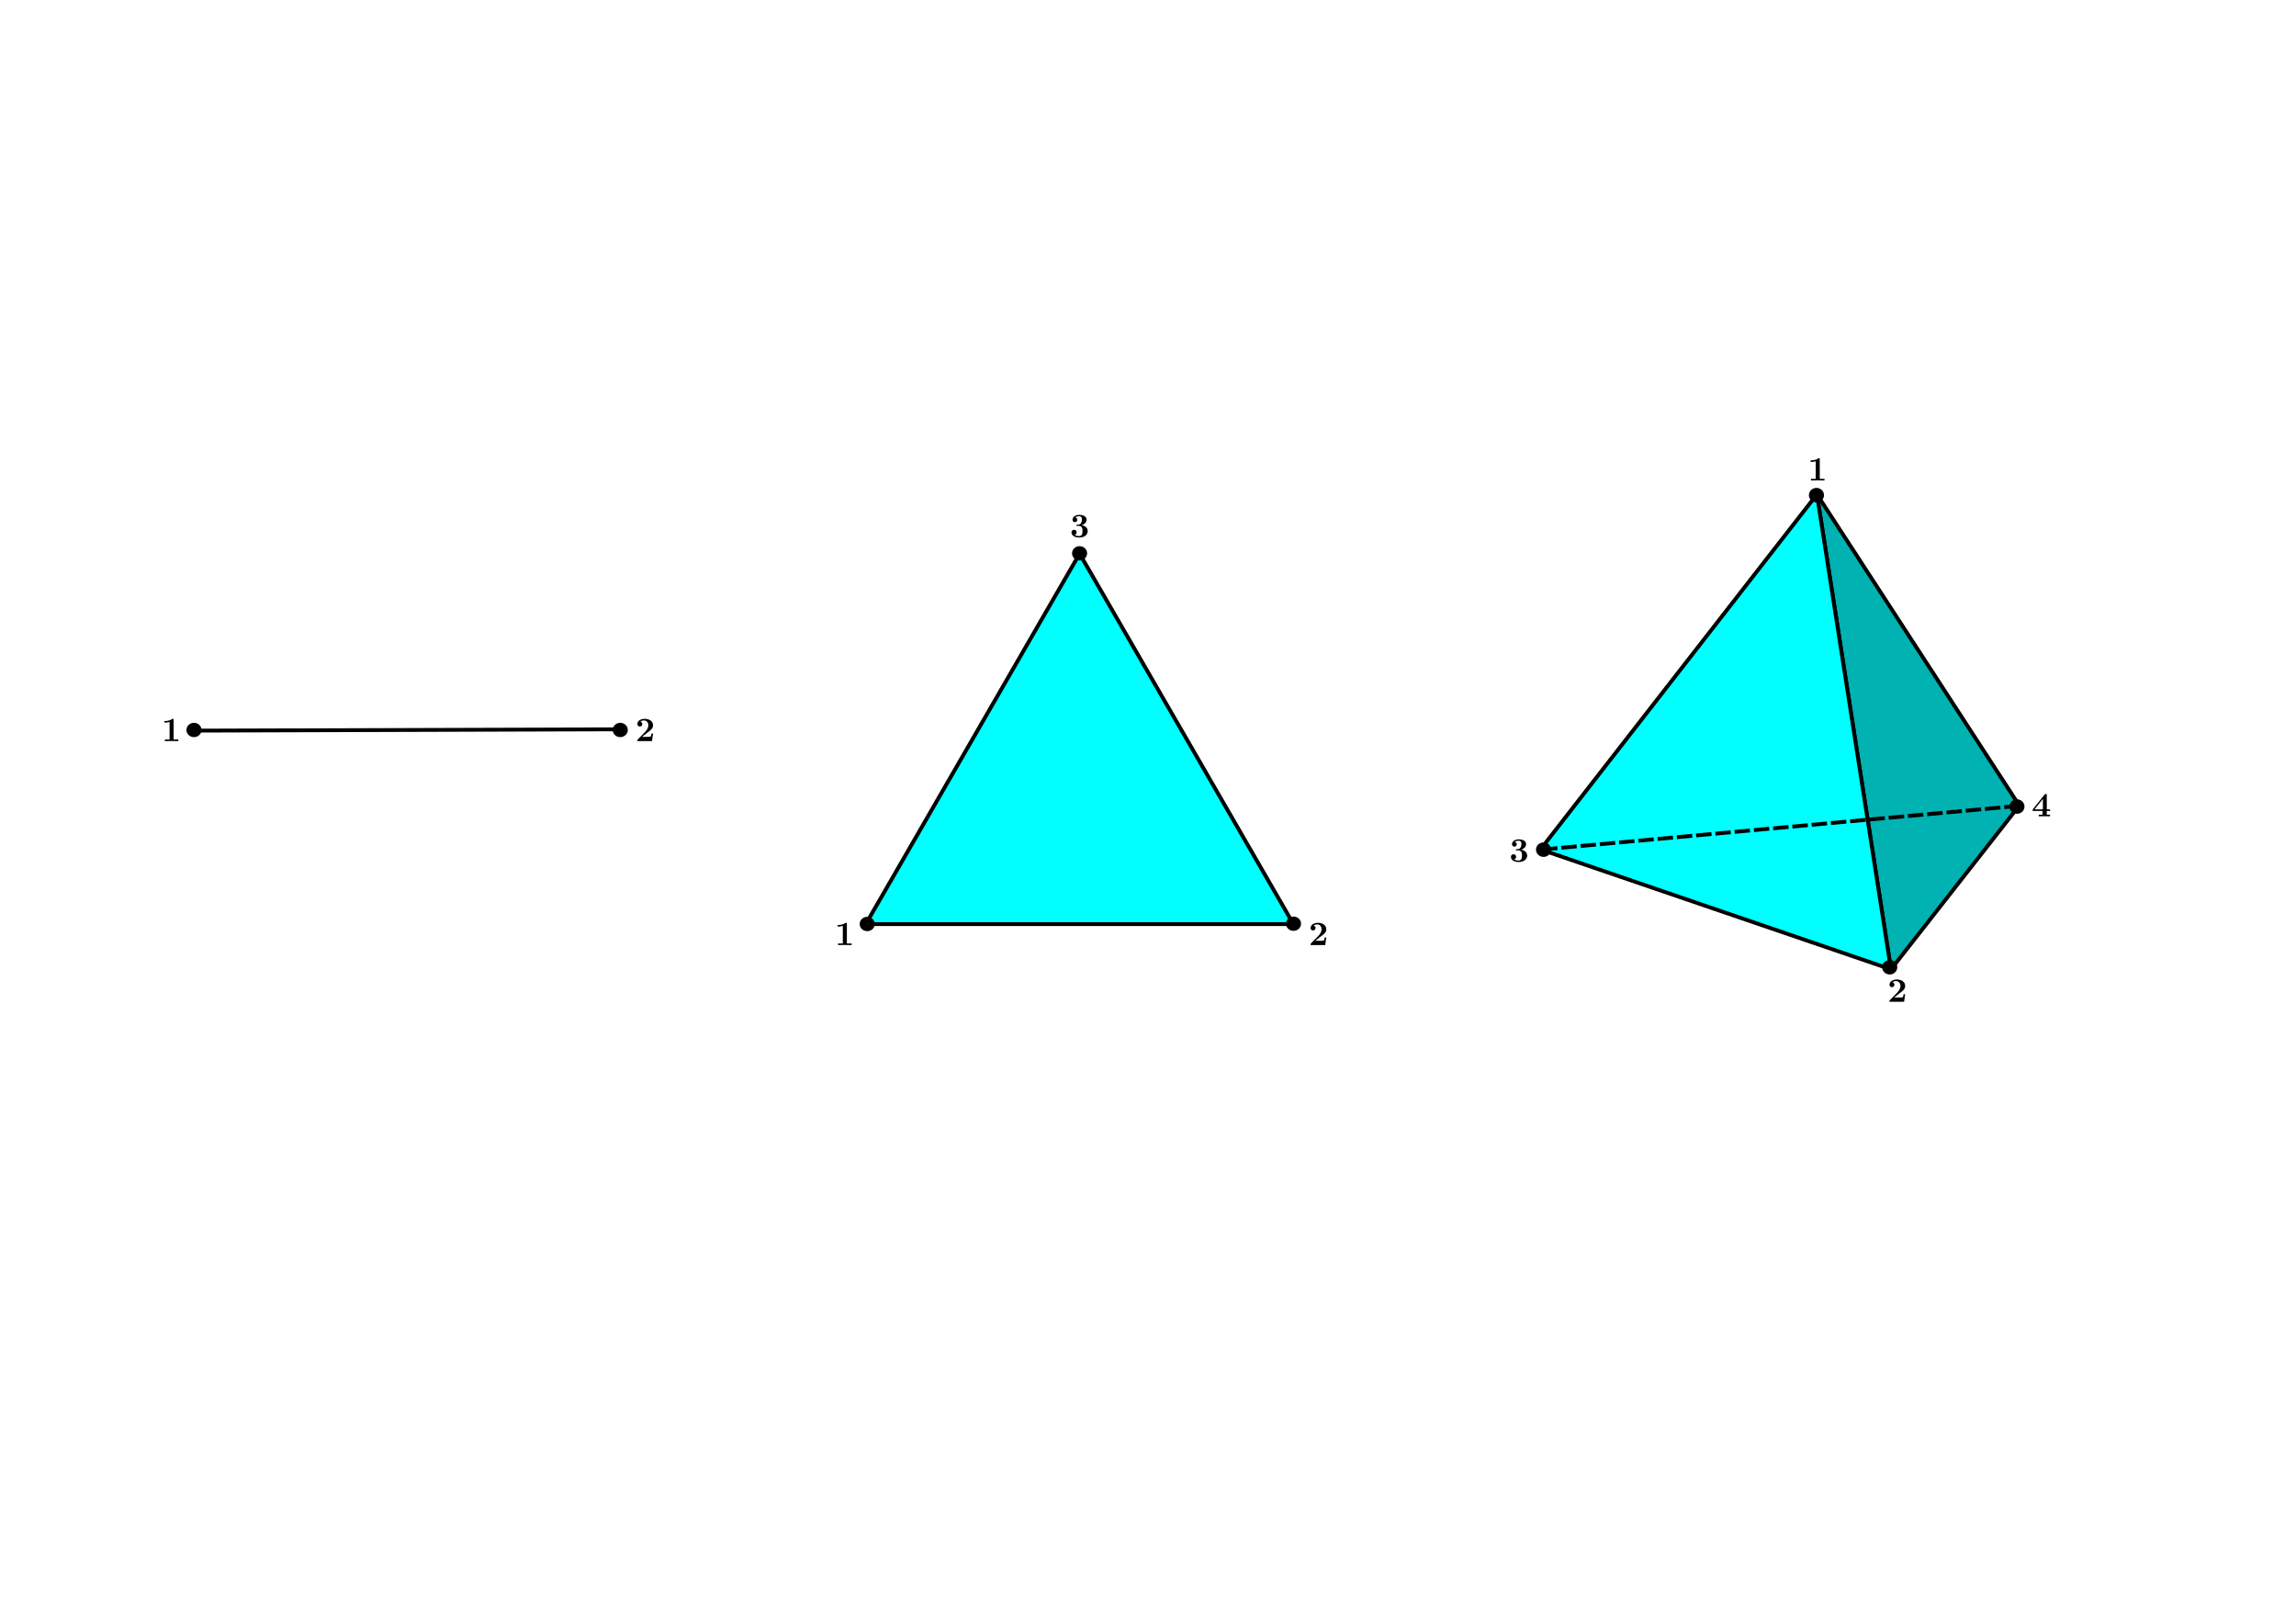 <?xml version="1.0" encoding="UTF-8" standalone="no"?>
<!-- Created with Inkscape (http://www.inkscape.org/) -->

<svg
   width="297mm"
   height="210mm"
   viewBox="0 0 297 210"
   version="1.1"
   id="svg1"
   inkscape:version="1.3.2 (091e20ef0f, 2023-11-25)"
   sodipodi:docname="LinearSimplex.svg"
   xmlns:inkscape="http://www.inkscape.org/namespaces/inkscape"
   xmlns:sodipodi="http://sodipodi.sourceforge.net/DTD/sodipodi-0.dtd"
   xmlns="http://www.w3.org/2000/svg"
   xmlns:svg="http://www.w3.org/2000/svg"
   xmlns:ns0="http://www.iki.fi/pav/software/textext/">
  <sodipodi:namedview
     id="namedview1"
     pagecolor="#ffffff"
     bordercolor="#000000"
     borderopacity="0.25"
     inkscape:showpageshadow="2"
     inkscape:pageopacity="0.0"
     inkscape:pagecheckerboard="0"
     inkscape:deskcolor="#d1d1d1"
     inkscape:document-units="mm"
     inkscape:zoom="0.52269634"
     inkscape:cx="928.83758"
     inkscape:cy="358.71688"
     inkscape:window-width="1920"
     inkscape:window-height="975"
     inkscape:window-x="0"
     inkscape:window-y="0"
     inkscape:window-maximized="1"
     inkscape:current-layer="layer1" />
  <defs
     id="defs1">
    <g
       id="id-766609cc-0231-454e-a822-f86ea54441d6"
       style="stroke-width:0">
      <symbol
         overflow="visible"
         id="id-d7200f4d-2e51-4f9b-bf29-58dbc1bf09b3"
         style="stroke-width:0">
        <path
           style="stroke:none;stroke-width:0"
           d=""
           id="id-2967ab24-b3c8-4552-b4cf-82b3bf57c41f" />
      </symbol>
      <symbol
         overflow="visible"
         id="id-9e266086-0616-4fa2-8dfb-c4b65aa8c841"
         style="stroke-width:0">
        <path
           style="stroke:none;stroke-width:0"
           d="m 3.531,-6.203 c 0,-0.234 0,-0.328 -0.266,-0.328 -0.109,0 -0.125,0 -0.219,0.078 -0.766,0.562 -1.797,0.562 -2,0.562 H 0.844 v 0.469 H 1.047 C 1.203,-5.422 1.75,-5.438 2.344,-5.625 v 5.156 H 0.953 V 0 c 0.438,-0.031 1.5,-0.031 1.984,-0.031 0.484,0 1.547,0 1.984,0.031 V -0.469 H 3.531 Z m 0,0"
           id="id-8ba5bb97-9397-4c8d-8e17-44605d35c379" />
      </symbol>
    </g>
    <g
       id="id-7edc2725-3870-490a-a6b0-fcb7529862f9"
       style="stroke-width:0">
      <symbol
         overflow="visible"
         id="id-dd7b5183-d3a9-4de5-b84f-ee4e7bd8684d"
         style="stroke-width:0">
        <path
           style="stroke:none;stroke-width:0"
           d=""
           id="id-7497f741-6558-45a6-8f10-abdec0025937" />
      </symbol>
      <symbol
         overflow="visible"
         id="id-75033f03-03de-490e-860b-4ac8e3330065"
         style="stroke-width:0">
        <path
           style="stroke:none;stroke-width:0"
           d="M 5.156,-2.219 H 4.688 C 4.656,-2.016 4.562,-1.375 4.422,-1.312 4.312,-1.25 3.562,-1.25 3.406,-1.25 H 1.938 c 0.469,-0.391 1,-0.812 1.438,-1.141 1.141,-0.844 1.781,-1.312 1.781,-2.25 0,-1.156 -1.047,-1.891 -2.438,-1.891 -1.219,0 -2.156,0.625 -2.156,1.516 0,0.594 0.484,0.734 0.719,0.734 C 1.609,-4.281 2,-4.5 2,-5 2,-5.516 1.578,-5.672 1.438,-5.719 1.719,-5.953 2.109,-6.062 2.469,-6.062 c 0.844,0 1.312,0.672 1.312,1.422 0,0.688 -0.375,1.375 -1.078,2.078 l -2,2.047 C 0.562,-0.406 0.562,-0.375 0.562,-0.172 V 0 h 4.281 z m 0,0"
           id="id-dd343153-4af2-4d7e-a60e-c943a0e63dd9" />
      </symbol>
    </g>
    <g
       id="id-e7db97c2-aecc-4edc-8055-1b9e0ca34e73"
       style="stroke-width:0">
      <symbol
         overflow="visible"
         id="id-7de2b0e0-e41f-494e-9d54-f9e253f30c27"
         style="stroke-width:0">
        <path
           style="stroke:none;stroke-width:0"
           d=""
           id="id-71e7a447-35fc-465e-817d-369cd4fa8a68" />
      </symbol>
      <symbol
         overflow="visible"
         id="id-7b7c9ac9-1a02-4eb6-aabb-dff0a2b31977"
         style="stroke-width:0">
        <path
           style="stroke:none;stroke-width:0"
           d="m 3.516,-3.516 c 0.688,-0.203 1.406,-0.766 1.406,-1.625 0,-0.766 -0.75,-1.391 -2.156,-1.391 -1.188,0 -1.969,0.641 -1.969,1.438 0,0.422 0.312,0.703 0.688,0.703 0.453,0 0.703,-0.328 0.703,-0.688 0,-0.578 -0.547,-0.688 -0.578,-0.703 0.344,-0.281 0.781,-0.359 1.094,-0.359 0.828,0 0.859,0.641 0.859,0.969 0,0.125 -0.016,1.438 -1.047,1.5 -0.406,0.016 -0.438,0.016 -0.484,0.031 -0.094,0.016 -0.125,0.109 -0.125,0.172 0,0.172 0.109,0.172 0.281,0.172 H 2.625 c 1.094,0 1.094,0.984 1.094,1.5 0,0.469 0,1.484 -1.031,1.484 -0.266,0 -0.781,-0.047 -1.266,-0.344 C 1.75,-0.75 2,-1 2,-1.406 c 0,-0.453 -0.312,-0.75 -0.75,-0.75 -0.422,0 -0.766,0.266 -0.766,0.766 0,0.906 0.969,1.5 2.25,1.5 1.781,0 2.516,-1 2.516,-1.906 0,-0.547 -0.297,-1.406 -1.734,-1.719 z m 0,0"
           id="id-b340fc43-ecc3-4c7f-a1a8-3bd799e5804a" />
      </symbol>
    </g>
    <inkscape:path-effect
       effect="spiro"
       id="path-effect5456"
       is_visible="true"
       lpeversion="1" />
    <g
       id="id-97ba5797-f75f-45f5-a879-70ad3996d3ad"
       style="stroke-width:0">
      <symbol
         overflow="visible"
         id="id-277b7ac9-d9a5-4cfe-af62-88910ab02599"
         style="stroke-width:0">
        <path
           style="stroke:none;stroke-width:0"
           d=""
           id="id-41c9f3db-0e1c-4cad-9c34-19a9b3e93f28" />
      </symbol>
      <symbol
         overflow="visible"
         id="id-821154d9-db1f-4be0-8bbf-8e7fd1be9d59"
         style="stroke-width:0">
        <path
           style="stroke:none;stroke-width:0"
           d="m 3.531,-6.203 c 0,-0.234 0,-0.328 -0.266,-0.328 -0.109,0 -0.125,0 -0.219,0.078 -0.766,0.562 -1.797,0.562 -2,0.562 H 0.844 v 0.469 H 1.047 C 1.203,-5.422 1.75,-5.438 2.344,-5.625 v 5.156 H 0.953 V 0 c 0.438,-0.031 1.5,-0.031 1.984,-0.031 0.484,0 1.547,0 1.984,0.031 V -0.469 H 3.531 Z m 0,0"
           id="id-72dfb66f-7f4b-4f06-86c6-946d9ab29cec" />
      </symbol>
    </g>
    <g
       id="id-452908cb-f8ce-484f-bf39-5601447d907d"
       style="stroke-width:0">
      <symbol
         overflow="visible"
         id="id-5dbc2015-ce28-4550-8a5e-2750cdb4dcbe"
         style="stroke-width:0">
        <path
           style="stroke:none;stroke-width:0"
           d=""
           id="id-dfba81d6-35e7-4ed5-956c-044376d61358" />
      </symbol>
      <symbol
         overflow="visible"
         id="id-8f6d0d34-3889-420b-b5f4-55f200f614ed"
         style="stroke-width:0">
        <path
           style="stroke:none;stroke-width:0"
           d="M 5.156,-2.219 H 4.688 C 4.656,-2.016 4.562,-1.375 4.422,-1.312 4.312,-1.25 3.562,-1.25 3.406,-1.25 H 1.938 c 0.469,-0.391 1,-0.812 1.438,-1.141 1.141,-0.844 1.781,-1.312 1.781,-2.25 0,-1.156 -1.047,-1.891 -2.438,-1.891 -1.219,0 -2.156,0.625 -2.156,1.516 0,0.594 0.484,0.734 0.719,0.734 C 1.609,-4.281 2,-4.5 2,-5 2,-5.516 1.578,-5.672 1.438,-5.719 1.719,-5.953 2.109,-6.062 2.469,-6.062 c 0.844,0 1.312,0.672 1.312,1.422 0,0.688 -0.375,1.375 -1.078,2.078 l -2,2.047 C 0.562,-0.406 0.562,-0.375 0.562,-0.172 V 0 h 4.281 z m 0,0"
           id="id-443b1265-aa14-4d13-96d4-a8836a05c430" />
      </symbol>
    </g>
    <g
       id="id-77045c64-d7ff-47e7-b780-469e7e4adf59"
       style="stroke-width:0">
      <symbol
         overflow="visible"
         id="id-0e9862af-933d-4e36-adea-acaba90a31d7"
         style="stroke-width:0">
        <path
           style="stroke:none;stroke-width:0"
           d=""
           id="id-121a8860-fc88-4238-8036-faebc711d86b" />
      </symbol>
      <symbol
         overflow="visible"
         id="id-3c0d29b7-9e69-401a-8633-557bb731b828"
         style="stroke-width:0">
        <path
           style="stroke:none;stroke-width:0"
           d="m 3.516,-3.516 c 0.688,-0.203 1.406,-0.766 1.406,-1.625 0,-0.766 -0.75,-1.391 -2.156,-1.391 -1.188,0 -1.969,0.641 -1.969,1.438 0,0.422 0.312,0.703 0.688,0.703 0.453,0 0.703,-0.328 0.703,-0.688 0,-0.578 -0.547,-0.688 -0.578,-0.703 0.344,-0.281 0.781,-0.359 1.094,-0.359 0.828,0 0.859,0.641 0.859,0.969 0,0.125 -0.016,1.438 -1.047,1.5 -0.406,0.016 -0.438,0.016 -0.484,0.031 -0.094,0.016 -0.125,0.109 -0.125,0.172 0,0.172 0.109,0.172 0.281,0.172 H 2.625 c 1.094,0 1.094,0.984 1.094,1.5 0,0.469 0,1.484 -1.031,1.484 -0.266,0 -0.781,-0.047 -1.266,-0.344 C 1.75,-0.75 2,-1 2,-1.406 c 0,-0.453 -0.312,-0.75 -0.75,-0.75 -0.422,0 -0.766,0.266 -0.766,0.766 0,0.906 0.969,1.5 2.25,1.5 1.781,0 2.516,-1 2.516,-1.906 0,-0.547 -0.297,-1.406 -1.734,-1.719 z m 0,0"
           id="id-8e57d858-baa7-45f7-8017-f696af9a7489" />
      </symbol>
    </g>
    <g
       id="id-e427ee07-b357-48c4-8810-df82b8512650"
       style="stroke-width:0">
      <symbol
         overflow="visible"
         id="id-ad1ec90c-c0b5-4a5d-ae53-885463a1bd45"
         style="stroke-width:0">
        <path
           style="stroke:none;stroke-width:0"
           d=""
           id="id-16dfa79d-61af-4999-a514-15c7d1b4ef26" />
      </symbol>
      <symbol
         overflow="visible"
         id="id-57b2dfaa-0030-4604-87a3-20a926c76892"
         style="stroke-width:0">
        <path
           style="stroke:none;stroke-width:0"
           d="M 4.438,-1.562 H 5.406 V -2.031 H 4.438 v -4.188 c 0,-0.266 -0.016,-0.328 -0.297,-0.328 -0.219,0 -0.219,0.016 -0.344,0.172 L 0.312,-2.031 v 0.469 h 2.875 v 1.094 H 2.078 V 0 c 0.375,-0.031 1.281,-0.031 1.703,-0.031 0.406,0 1.266,0 1.625,0.031 V -0.469 H 4.438 Z M 3.297,-2.031 H 0.844 l 2.453,-3.078 z m 0,0"
           id="id-4978b1cb-b184-48f6-87e2-3bdf86ade22c" />
      </symbol>
    </g>
    <g
       id="g2-8"
       style="stroke-width:0">
      <symbol
         overflow="visible"
         id="symbol1-5"
         style="stroke-width:0">
        <path
           style="stroke:none;stroke-width:0"
           d=""
           id="path1-2" />
      </symbol>
      <symbol
         overflow="visible"
         id="symbol2-1"
         style="stroke-width:0">
        <path
           style="stroke:none;stroke-width:0"
           d="m 3.531,-6.203 c 0,-0.234 0,-0.328 -0.266,-0.328 -0.109,0 -0.125,0 -0.219,0.078 -0.766,0.562 -1.797,0.562 -2,0.562 H 0.844 v 0.469 H 1.047 C 1.203,-5.422 1.75,-5.438 2.344,-5.625 v 5.156 H 0.953 V 0 c 0.438,-0.031 1.5,-0.031 1.984,-0.031 0.484,0 1.547,0 1.984,0.031 V -0.469 H 3.531 Z m 0,0"
           id="path2-9" />
      </symbol>
    </g>
    <g
       id="g4-9"
       style="stroke-width:0">
      <symbol
         overflow="visible"
         id="symbol3-0"
         style="stroke-width:0">
        <path
           style="stroke:none;stroke-width:0"
           d=""
           id="path3-8" />
      </symbol>
      <symbol
         overflow="visible"
         id="symbol4-9"
         style="stroke-width:0">
        <path
           style="stroke:none;stroke-width:0"
           d="M 5.156,-2.219 H 4.688 C 4.656,-2.016 4.562,-1.375 4.422,-1.312 4.312,-1.25 3.562,-1.25 3.406,-1.25 H 1.938 c 0.469,-0.391 1,-0.812 1.438,-1.141 1.141,-0.844 1.781,-1.312 1.781,-2.25 0,-1.156 -1.047,-1.891 -2.438,-1.891 -1.219,0 -2.156,0.625 -2.156,1.516 0,0.594 0.484,0.734 0.719,0.734 C 1.609,-4.281 2,-4.5 2,-5 2,-5.516 1.578,-5.672 1.438,-5.719 1.719,-5.953 2.109,-6.062 2.469,-6.062 c 0.844,0 1.312,0.672 1.312,1.422 0,0.688 -0.375,1.375 -1.078,2.078 l -2,2.047 C 0.562,-0.406 0.562,-0.375 0.562,-0.172 V 0 h 4.281 z m 0,0"
           id="path4-3" />
      </symbol>
    </g>
  </defs>
  <g
     inkscape:label="Layer 1"
     inkscape:groupmode="layer"
     id="layer1">
    <g
       id="g21"
       transform="translate(5.99,0.711)">
      <path
         style="fill:#00ffff;fill-opacity:1;stroke:#000000;stroke-width:0.5;stroke-dasharray:none"
         inkscape:label="Triangle"
         d="m 106.002,118.808 h 55.319 L 133.662,70.9 Z"
         id="path1735" />
      <ellipse
         style="fill:#000000;fill-opacity:1;stroke:#000000;stroke-width:0.158;stroke-miterlimit:4;stroke-dasharray:none;stroke-dashoffset:0;stroke-opacity:1"
         id="path7566-7-8-9-7-3-1-2"
         cx="106.19"
         cy="118.794"
         rx="0.897"
         ry="0.847" />
      <ellipse
         style="fill:#000000;fill-opacity:1;stroke:#000000;stroke-width:0.158;stroke-miterlimit:4;stroke-dasharray:none;stroke-dashoffset:0;stroke-opacity:1"
         id="path7566-7-8-9-7-3"
         cx="161.332"
         cy="118.754"
         rx="0.897"
         ry="0.847" />
      <ellipse
         style="fill:#000000;fill-opacity:1;stroke:#000000;stroke-width:0.158;stroke-miterlimit:4;stroke-dasharray:none;stroke-dashoffset:0;stroke-opacity:1"
         id="path7566-7-8"
         cx="133.66"
         cy="70.852"
         rx="0.897"
         ry="0.847" />
      <g
         transform="matrix(0.441,0,0,0.441,132.611,65.88)"
         ns0:version="1.10.0"
         ns0:texconverter="pdflatex"
         ns0:pdfconverter="inkscape"
         ns0:text="\\nodenumber{3}"
         ns0:preamble="/data/OpenCMISS/documentation/notes/latex/texTextPreamble.ini"
         ns0:scale="1.0"
         ns0:alignment="middle center"
         ns0:stroke-to-path="0"
         ns0:inkscapeversion="1.3.2"
         id="g8014"
         ns0:jacobian_sqrt="0.440973"
         style="stroke-width:0">
        <defs
           id="id-25debe68-c2b3-4886-8a44-22c4939d0476"
           style="stroke-width:0">
          <g
             id="id-46d17925-c0ae-4852-ab19-f599f3c86737"
             style="stroke-width:0">
            <g
               id="id-b56e2b68-349c-4f00-883a-b554ecfec44f"
               style="stroke-width:0">
              <path
                 d="m 3.516,-3.516 c 0.688,-0.203 1.406,-0.766 1.406,-1.625 0,-0.766 -0.75,-1.391 -2.156,-1.391 -1.188,0 -1.969,0.641 -1.969,1.438 0,0.422 0.312,0.703 0.688,0.703 0.453,0 0.703,-0.328 0.703,-0.688 0,-0.578 -0.547,-0.688 -0.578,-0.703 0.344,-0.281 0.781,-0.359 1.094,-0.359 0.828,0 0.859,0.641 0.859,0.969 0,0.125 -0.016,1.438 -1.047,1.5 -0.406,0.016 -0.438,0.016 -0.484,0.031 -0.094,0.016 -0.125,0.109 -0.125,0.172 0,0.172 0.109,0.172 0.281,0.172 H 2.625 c 1.094,0 1.094,0.984 1.094,1.5 0,0.469 0,1.484 -1.031,1.484 -0.266,0 -0.781,-0.047 -1.266,-0.344 C 1.75,-0.75 2,-1 2,-1.406 c 0,-0.453 -0.312,-0.75 -0.75,-0.75 -0.422,0 -0.766,0.266 -0.766,0.766 0,0.906 0.969,1.5 2.25,1.5 1.781,0 2.516,-1 2.516,-1.906 0,-0.547 -0.297,-1.406 -1.734,-1.719 z m 0,0"
                 id="id-b50d7615-0099-483d-b80f-5bea595f06bd"
                 style="stroke-width:0" />
            </g>
          </g>
        </defs>
        <g
           fill="#000000"
           fill-opacity="1"
           id="id-2e93cf93-edd2-4911-83de-0454174d7079"
           transform="translate(-49.444,-95.065)"
           style="stroke-width:0">
          <g
             transform="translate(48.96,101.596)"
             id="g552"
             style="stroke-width:0">
            <path
               d="m 3.516,-3.516 c 0.688,-0.203 1.406,-0.766 1.406,-1.625 0,-0.766 -0.75,-1.391 -2.156,-1.391 -1.188,0 -1.969,0.641 -1.969,1.438 0,0.422 0.312,0.703 0.688,0.703 0.453,0 0.703,-0.328 0.703,-0.688 0,-0.578 -0.547,-0.688 -0.578,-0.703 0.344,-0.281 0.781,-0.359 1.094,-0.359 0.828,0 0.859,0.641 0.859,0.969 0,0.125 -0.016,1.438 -1.047,1.5 -0.406,0.016 -0.438,0.016 -0.484,0.031 -0.094,0.016 -0.125,0.109 -0.125,0.172 0,0.172 0.109,0.172 0.281,0.172 H 2.625 c 1.094,0 1.094,0.984 1.094,1.5 0,0.469 0,1.484 -1.031,1.484 -0.266,0 -0.781,-0.047 -1.266,-0.344 C 1.75,-0.75 2,-1 2,-1.406 c 0,-0.453 -0.312,-0.75 -0.75,-0.75 -0.422,0 -0.766,0.266 -0.766,0.766 0,0.906 0.969,1.5 2.25,1.5 1.781,0 2.516,-1 2.516,-1.906 0,-0.547 -0.297,-1.406 -1.734,-1.719 z m 0,0"
               id="id-9c8b1139-a70e-4bd2-8658-9ed9fee98ea4"
               style="stroke-width:0" />
          </g>
        </g>
      </g>
      <g
         transform="matrix(0.441,0,0,0.441,102.372,118.638)"
         ns0:version="1.10.0"
         ns0:texconverter="pdflatex"
         ns0:pdfconverter="inkscape"
         ns0:text="\\nodenumber{1}"
         ns0:preamble="/data/OpenCMISS/documentation/notes/latex/texTextPreamble.ini"
         ns0:scale="1.0"
         ns0:alignment="middle center"
         ns0:stroke-to-path="0"
         ns0:inkscapeversion="1.3.2"
         id="g7621"
         ns0:jacobian_sqrt="0.440973"
         style="stroke-width:0">
        <defs
           id="id-5cc07657-49f7-436f-85d9-a7573df97727"
           style="stroke-width:0">
          <g
             id="id-1f9cb82f-2180-43d0-994d-6733a5bf2e32"
             style="stroke-width:0">
            <g
               id="id-02e864dd-069e-466f-8c8c-69c993cc94ec"
               style="stroke-width:0">
              <path
                 d="m 3.531,-6.203 c 0,-0.234 0,-0.328 -0.266,-0.328 -0.109,0 -0.125,0 -0.219,0.078 -0.766,0.562 -1.797,0.562 -2,0.562 H 0.844 v 0.469 H 1.047 C 1.203,-5.422 1.75,-5.438 2.344,-5.625 v 5.156 H 0.953 V 0 c 0.438,-0.031 1.5,-0.031 1.984,-0.031 0.484,0 1.547,0 1.984,0.031 V -0.469 H 3.531 Z m 0,0"
                 id="id-255e73ca-8291-4f64-b949-c586c8d1bb35"
                 style="stroke-width:0" />
            </g>
          </g>
        </defs>
        <g
           fill="#000000"
           fill-opacity="1"
           id="id-4e692d36-f9d1-4ea9-99fe-0aa1c7b16991"
           transform="translate(-49.804,-95.065)"
           style="stroke-width:0">
          <g
             transform="translate(48.96,101.596)"
             id="g3079"
             style="stroke-width:0">
            <path
               d="m 3.531,-6.203 c 0,-0.234 0,-0.328 -0.266,-0.328 -0.109,0 -0.125,0 -0.219,0.078 -0.766,0.562 -1.797,0.562 -2,0.562 H 0.844 v 0.469 H 1.047 C 1.203,-5.422 1.75,-5.438 2.344,-5.625 v 5.156 H 0.953 V 0 c 0.438,-0.031 1.5,-0.031 1.984,-0.031 0.484,0 1.547,0 1.984,0.031 V -0.469 H 3.531 Z m 0,0"
               id="id-7f14d71d-5e3c-4e1f-b660-df6bc8a4476d"
               style="stroke-width:0" />
          </g>
        </g>
      </g>
      <g
         transform="matrix(0.441,0,0,0.441,163.546,118.638)"
         ns0:version="1.10.0"
         ns0:texconverter="pdflatex"
         ns0:pdfconverter="inkscape"
         ns0:text="\\nodenumber{2}"
         ns0:preamble="/data/OpenCMISS/documentation/notes/latex/texTextPreamble.ini"
         ns0:scale="1.0"
         ns0:alignment="middle center"
         ns0:stroke-to-path="0"
         ns0:inkscapeversion="1.3.2"
         id="g7873"
         ns0:jacobian_sqrt="0.440973"
         style="stroke-width:0">
        <defs
           id="id-ae15121e-b602-4cb2-bef2-76e3fb763b81"
           style="stroke-width:0">
          <g
             id="id-039d7d0b-3aaa-45d5-a213-acd3ffbd71f6"
             style="stroke-width:0">
            <g
               id="id-8e5c2598-afa7-4b95-9a6b-97d7ef7d7be0"
               style="stroke-width:0">
              <path
                 d="M 5.156,-2.219 H 4.688 C 4.656,-2.016 4.562,-1.375 4.422,-1.312 4.312,-1.25 3.562,-1.25 3.406,-1.25 H 1.938 c 0.469,-0.391 1,-0.812 1.438,-1.141 1.141,-0.844 1.781,-1.312 1.781,-2.25 0,-1.156 -1.047,-1.891 -2.438,-1.891 -1.219,0 -2.156,0.625 -2.156,1.516 0,0.594 0.484,0.734 0.719,0.734 C 1.609,-4.281 2,-4.5 2,-5 2,-5.516 1.578,-5.672 1.438,-5.719 1.719,-5.953 2.109,-6.062 2.469,-6.062 c 0.844,0 1.312,0.672 1.312,1.422 0,0.688 -0.375,1.375 -1.078,2.078 l -2,2.047 C 0.562,-0.406 0.562,-0.375 0.562,-0.172 V 0 h 4.281 z m 0,0"
                 id="id-5cc41413-cfc2-40fe-8d3e-b47cb3b92df3"
                 style="stroke-width:0" />
            </g>
          </g>
        </defs>
        <g
           fill="#000000"
           fill-opacity="1"
           id="id-e0e0a3bf-16fc-468d-bf58-dd58e97a16fd"
           transform="translate(-49.523,-95.065)"
           style="stroke-width:0">
          <g
             transform="translate(48.96,101.596)"
             id="g2877"
             style="stroke-width:0">
            <path
               d="M 5.156,-2.219 H 4.688 C 4.656,-2.016 4.562,-1.375 4.422,-1.312 4.312,-1.25 3.562,-1.25 3.406,-1.25 H 1.938 c 0.469,-0.391 1,-0.812 1.438,-1.141 1.141,-0.844 1.781,-1.312 1.781,-2.25 0,-1.156 -1.047,-1.891 -2.438,-1.891 -1.219,0 -2.156,0.625 -2.156,1.516 0,0.594 0.484,0.734 0.719,0.734 C 1.609,-4.281 2,-4.5 2,-5 2,-5.516 1.578,-5.672 1.438,-5.719 1.719,-5.953 2.109,-6.062 2.469,-6.062 c 0.844,0 1.312,0.672 1.312,1.422 0,0.688 -0.375,1.375 -1.078,2.078 l -2,2.047 C 0.562,-0.406 0.562,-0.375 0.562,-0.172 V 0 h 4.281 z m 0,0"
               id="id-7c7fd33a-d068-4b4b-893f-2a87c711bd28"
               style="stroke-width:0" />
          </g>
        </g>
      </g>
    </g>
    <g
       id="g22"
       transform="translate(0,-1.098)">
      <path
         style="fill:#00b2b2;fill-opacity:1;stroke:#000000;stroke-width:0.5;stroke-linecap:butt;stroke-linejoin:miter;stroke-dasharray:none;stroke-opacity:1"
         d="m 244.609,126.465 16.596,-21.184 -26.178,-40.245 9.582,61.428"
         id="path5662" />
      <path
         style="fill:#00ffff;fill-opacity:1;stroke:#000000;stroke-width:0.5;stroke-linecap:butt;stroke-linejoin:miter;stroke-dasharray:none;stroke-opacity:1"
         d="m 199.268,110.958 45.341,15.508 -9.582,-61.428 z"
         id="path6189" />
      <path
         style="fill:none;stroke:#000000;stroke-width:1.032;stroke-linecap:butt;stroke-linejoin:miter;stroke-miterlimit:4;stroke-dasharray:4.126, 1.032;stroke-dashoffset:0;stroke-opacity:1"
         d="M 156.162,102.34 28.378,114.05"
         id="path5454"
         inkscape:path-effect="#path-effect5456"
         inkscape:original-d="m 156.16156,102.33979 c -42.59434,3.90381 -85.188941,7.80735 -127.7838,11.71063"
         transform="matrix(0.485,0,0,0.485,185.513,55.677)" />
      <ellipse
         style="fill:#000000;fill-opacity:1;stroke:#000000;stroke-width:0.5;stroke-miterlimit:4;stroke-dasharray:none;stroke-dashoffset:0;stroke-opacity:1"
         id="path7566-7"
         cx="234.968"
         cy="65.139"
         rx="0.728"
         ry="0.688" />
      <ellipse
         style="fill:#000000;fill-opacity:1;stroke:#000000;stroke-width:0.5;stroke-miterlimit:4;stroke-dasharray:none;stroke-dashoffset:0;stroke-opacity:1"
         id="path7566-7-3"
         cx="260.901"
         cy="105.413"
         rx="0.728"
         ry="0.688" />
      <ellipse
         style="fill:#000000;fill-opacity:1;stroke:#000000;stroke-width:0.5;stroke-miterlimit:4;stroke-dasharray:none;stroke-dashoffset:0;stroke-opacity:1"
         id="path7566-7-3-6"
         cx="244.444"
         cy="126.196"
         rx="0.728"
         ry="0.688" />
      <ellipse
         style="fill:#000000;fill-opacity:1;stroke:#000000;stroke-width:0.5;stroke-miterlimit:4;stroke-dasharray:none;stroke-dashoffset:0;stroke-opacity:1"
         id="path7566-7-3-6-7"
         cx="199.668"
         cy="110.988"
         rx="0.728"
         ry="0.688" />
      <g
         transform="matrix(0.441,0,0,0.441,244.419,127.779)"
         ns0:version="1.10.0"
         ns0:texconverter="pdflatex"
         ns0:pdfconverter="inkscape"
         ns0:text="\\nodenumber{2}"
         ns0:preamble="/data/OpenCMISS/documentation/notes/latex/texTextPreamble.ini"
         ns0:scale="1.0"
         ns0:alignment="middle center"
         ns0:stroke-to-path="0"
         ns0:inkscapeversion="1.3.2"
         id="g7621-5"
         ns0:jacobian_sqrt="0.440973"
         style="stroke-width:0">
        <defs
           id="id-79b49b1c-e811-497c-9034-ce804ee02853"
           style="stroke-width:0">
          <g
             id="id-accc36c0-41ca-46fe-b0f8-ddabcf7475df"
             style="stroke-width:0">
            <g
               id="id-02b063d2-1e7c-43ee-8b7d-05c0551cf313"
               style="stroke-width:0">
              <path
                 d="M 5.156,-2.219 H 4.688 C 4.656,-2.016 4.562,-1.375 4.422,-1.312 4.312,-1.25 3.562,-1.25 3.406,-1.25 H 1.938 c 0.469,-0.391 1,-0.812 1.438,-1.141 1.141,-0.844 1.781,-1.312 1.781,-2.25 0,-1.156 -1.047,-1.891 -2.438,-1.891 -1.219,0 -2.156,0.625 -2.156,1.516 0,0.594 0.484,0.734 0.719,0.734 C 1.609,-4.281 2,-4.5 2,-5 2,-5.516 1.578,-5.672 1.438,-5.719 1.719,-5.953 2.109,-6.062 2.469,-6.062 c 0.844,0 1.312,0.672 1.312,1.422 0,0.688 -0.375,1.375 -1.078,2.078 l -2,2.047 C 0.562,-0.406 0.562,-0.375 0.562,-0.172 V 0 h 4.281 z m 0,0"
                 id="id-b248c0b9-e01c-4a0b-838e-409b0184f9ec"
                 style="stroke-width:0" />
            </g>
          </g>
        </defs>
        <g
           fill="#000000"
           fill-opacity="1"
           id="id-6e9c242a-7695-4e84-8cb1-740f45f2d7e6"
           transform="translate(-49.523,-95.065)"
           style="stroke-width:0">
          <g
             transform="translate(48.96,101.596)"
             id="g84"
             style="stroke-width:0">
            <path
               d="M 5.156,-2.219 H 4.688 C 4.656,-2.016 4.562,-1.375 4.422,-1.312 4.312,-1.25 3.562,-1.25 3.406,-1.25 H 1.938 c 0.469,-0.391 1,-0.812 1.438,-1.141 1.141,-0.844 1.781,-1.312 1.781,-2.25 0,-1.156 -1.047,-1.891 -2.438,-1.891 -1.219,0 -2.156,0.625 -2.156,1.516 0,0.594 0.484,0.734 0.719,0.734 C 1.609,-4.281 2,-4.5 2,-5 2,-5.516 1.578,-5.672 1.438,-5.719 1.719,-5.953 2.109,-6.062 2.469,-6.062 c 0.844,0 1.312,0.672 1.312,1.422 0,0.688 -0.375,1.375 -1.078,2.078 l -2,2.047 C 0.562,-0.406 0.562,-0.375 0.562,-0.172 V 0 h 4.281 z m 0,0"
               id="id-af6603c2-e3ac-49dc-841d-42e80eb97add"
               style="stroke-width:0" />
          </g>
        </g>
      </g>
      <g
         transform="matrix(0.441,0,0,0.441,195.449,109.656)"
         ns0:version="1.10.0"
         ns0:texconverter="pdflatex"
         ns0:pdfconverter="inkscape"
         ns0:text="\\nodenumber{3}"
         ns0:preamble="/data/OpenCMISS/documentation/notes/latex/texTextPreamble.ini"
         ns0:scale="1.0"
         ns0:alignment="middle center"
         ns0:stroke-to-path="0"
         ns0:inkscapeversion="1.3.2"
         id="g7621-5-3"
         ns0:jacobian_sqrt="0.440973"
         style="stroke-width:0">
        <defs
           id="id-6f5b9d9d-3bff-4710-b627-45359a3e7f02"
           style="stroke-width:0">
          <g
             id="id-4629674b-e372-49c1-9255-7e27fddb0d42"
             style="stroke-width:0">
            <g
               id="id-1dce226e-f51b-4130-9905-fb36145cdc67"
               style="stroke-width:0">
              <path
                 d="m 3.516,-3.516 c 0.688,-0.203 1.406,-0.766 1.406,-1.625 0,-0.766 -0.75,-1.391 -2.156,-1.391 -1.188,0 -1.969,0.641 -1.969,1.438 0,0.422 0.312,0.703 0.688,0.703 0.453,0 0.703,-0.328 0.703,-0.688 0,-0.578 -0.547,-0.688 -0.578,-0.703 0.344,-0.281 0.781,-0.359 1.094,-0.359 0.828,0 0.859,0.641 0.859,0.969 0,0.125 -0.016,1.438 -1.047,1.5 -0.406,0.016 -0.438,0.016 -0.484,0.031 -0.094,0.016 -0.125,0.109 -0.125,0.172 0,0.172 0.109,0.172 0.281,0.172 H 2.625 c 1.094,0 1.094,0.984 1.094,1.5 0,0.469 0,1.484 -1.031,1.484 -0.266,0 -0.781,-0.047 -1.266,-0.344 C 1.75,-0.75 2,-1 2,-1.406 c 0,-0.453 -0.312,-0.75 -0.75,-0.75 -0.422,0 -0.766,0.266 -0.766,0.766 0,0.906 0.969,1.5 2.25,1.5 1.781,0 2.516,-1 2.516,-1.906 0,-0.547 -0.297,-1.406 -1.734,-1.719 z m 0,0"
                 id="id-c5737e12-f868-47a8-8329-222175fca707"
                 style="stroke-width:0" />
            </g>
          </g>
        </defs>
        <g
           fill="#000000"
           fill-opacity="1"
           id="id-396f078a-c1f0-49e3-9495-72175fe3e8a9"
           transform="translate(-49.444,-95.065)"
           style="stroke-width:0">
          <g
             transform="translate(48.96,101.596)"
             id="g733"
             style="stroke-width:0">
            <path
               d="m 3.516,-3.516 c 0.688,-0.203 1.406,-0.766 1.406,-1.625 0,-0.766 -0.75,-1.391 -2.156,-1.391 -1.188,0 -1.969,0.641 -1.969,1.438 0,0.422 0.312,0.703 0.688,0.703 0.453,0 0.703,-0.328 0.703,-0.688 0,-0.578 -0.547,-0.688 -0.578,-0.703 0.344,-0.281 0.781,-0.359 1.094,-0.359 0.828,0 0.859,0.641 0.859,0.969 0,0.125 -0.016,1.438 -1.047,1.5 -0.406,0.016 -0.438,0.016 -0.484,0.031 -0.094,0.016 -0.125,0.109 -0.125,0.172 0,0.172 0.109,0.172 0.281,0.172 H 2.625 c 1.094,0 1.094,0.984 1.094,1.5 0,0.469 0,1.484 -1.031,1.484 -0.266,0 -0.781,-0.047 -1.266,-0.344 C 1.75,-0.75 2,-1 2,-1.406 c 0,-0.453 -0.312,-0.75 -0.75,-0.75 -0.422,0 -0.766,0.266 -0.766,0.766 0,0.906 0.969,1.5 2.25,1.5 1.781,0 2.516,-1 2.516,-1.906 0,-0.547 -0.297,-1.406 -1.734,-1.719 z m 0,0"
               id="id-2ab17672-fa9a-4a12-b84d-f3c73e3815ab"
               style="stroke-width:0" />
          </g>
        </g>
      </g>
      <g
         transform="matrix(0.441,0,0,0.441,234.211,60.357)"
         ns0:version="1.10.0"
         ns0:texconverter="pdflatex"
         ns0:pdfconverter="inkscape"
         ns0:text="\\nodenumber{1}"
         ns0:preamble="/data/OpenCMISS/documentation/notes/latex/texTextPreamble.ini"
         ns0:scale="1.0"
         ns0:alignment="middle center"
         ns0:stroke-to-path="0"
         ns0:inkscapeversion="1.3.2"
         id="g7621-7"
         ns0:jacobian_sqrt="0.440973"
         style="stroke-width:0">
        <defs
           id="id-17a11f30-a192-49f7-8001-31fcbe84ab61"
           style="stroke-width:0">
          <g
             id="id-05ff4b6e-412b-44a1-942f-4c6716afe5c3"
             style="stroke-width:0">
            <g
               id="id-4bc33558-765c-483f-ab40-1a46653b4d32"
               style="stroke-width:0">
              <path
                 d="m 3.531,-6.203 c 0,-0.234 0,-0.328 -0.266,-0.328 -0.109,0 -0.125,0 -0.219,0.078 -0.766,0.562 -1.797,0.562 -2,0.562 H 0.844 v 0.469 H 1.047 C 1.203,-5.422 1.75,-5.438 2.344,-5.625 v 5.156 H 0.953 V 0 c 0.438,-0.031 1.5,-0.031 1.984,-0.031 0.484,0 1.547,0 1.984,0.031 V -0.469 H 3.531 Z m 0,0"
                 id="id-6625d6ed-c939-4166-b38e-a448e3b4bf45"
                 style="stroke-width:0" />
            </g>
          </g>
        </defs>
        <g
           fill="#000000"
           fill-opacity="1"
           id="id-5228671e-7ced-4eea-9c6b-04a0b17eabc8"
           transform="translate(-49.804,-95.065)"
           style="stroke-width:0">
          <g
             transform="translate(48.96,101.596)"
             id="g9295"
             style="stroke-width:0">
            <path
               d="m 3.531,-6.203 c 0,-0.234 0,-0.328 -0.266,-0.328 -0.109,0 -0.125,0 -0.219,0.078 -0.766,0.562 -1.797,0.562 -2,0.562 H 0.844 v 0.469 H 1.047 C 1.203,-5.422 1.75,-5.438 2.344,-5.625 v 5.156 H 0.953 V 0 c 0.438,-0.031 1.5,-0.031 1.984,-0.031 0.484,0 1.547,0 1.984,0.031 V -0.469 H 3.531 Z m 0,0"
               id="id-53579aa7-8379-47b1-8d08-a33b283cbd7e"
               style="stroke-width:0" />
          </g>
        </g>
      </g>
      <g
         transform="matrix(0.441,0,0,0.441,262.944,103.787)"
         ns0:version="1.10.0"
         ns0:texconverter="pdflatex"
         ns0:pdfconverter="inkscape"
         ns0:text="\\nodenumber{4}"
         ns0:preamble="/data/OpenCMISS/documentation/notes/latex/texTextPreamble.ini"
         ns0:scale="1.0"
         ns0:alignment="middle center"
         ns0:stroke-to-path="0"
         ns0:inkscapeversion="1.3.2"
         id="g7621-5-3-0"
         ns0:jacobian_sqrt="0.440973"
         style="stroke-width:0">
        <defs
           id="id-d0c1aaf1-4300-4a87-92a7-54dfbb3330f0"
           style="stroke-width:0">
          <g
             id="id-cfe71f76-652d-4724-aed6-19d033c9b3a2"
             style="stroke-width:0">
            <g
               id="id-e91640e8-b51e-49c4-92ee-331312e52fbc"
               style="stroke-width:0">
              <path
                 d="M 4.438,-1.562 H 5.406 V -2.031 H 4.438 v -4.188 c 0,-0.266 -0.016,-0.328 -0.297,-0.328 -0.219,0 -0.219,0.016 -0.344,0.172 L 0.312,-2.031 v 0.469 h 2.875 v 1.094 H 2.078 V 0 c 0.375,-0.031 1.281,-0.031 1.703,-0.031 0.406,0 1.266,0 1.625,0.031 V -0.469 H 4.438 Z M 3.297,-2.031 H 0.844 l 2.453,-3.078 z m 0,0"
                 id="id-74a69ddb-a506-4071-aeb4-f86bf91f795a"
                 style="stroke-width:0" />
            </g>
          </g>
        </defs>
        <g
           fill="#000000"
           fill-opacity="1"
           id="id-01c04092-328d-486e-a26b-916344997067"
           transform="translate(-49.273,-95.049)"
           style="stroke-width:0">
          <g
             transform="translate(48.96,101.596)"
             id="g7815"
             style="stroke-width:0">
            <path
               d="M 4.438,-1.562 H 5.406 V -2.031 H 4.438 v -4.188 c 0,-0.266 -0.016,-0.328 -0.297,-0.328 -0.219,0 -0.219,0.016 -0.344,0.172 L 0.312,-2.031 v 0.469 h 2.875 v 1.094 H 2.078 V 0 c 0.375,-0.031 1.281,-0.031 1.703,-0.031 0.406,0 1.266,0 1.625,0.031 V -0.469 H 4.438 Z M 3.297,-2.031 H 0.844 l 2.453,-3.078 z m 0,0"
               id="id-911ca5e5-5d7d-4de6-abdb-9c89659bd76d"
               style="stroke-width:0" />
          </g>
        </g>
      </g>
    </g>
    <g
       id="g20">
      <ellipse
         style="fill:#000000;fill-opacity:1;stroke:#000000;stroke-width:0.158;stroke-miterlimit:4;stroke-dasharray:none;stroke-dashoffset:0;stroke-opacity:1"
         id="path7566-7-8-9-7-3-1-2-4"
         cx="25.093"
         cy="94.41"
         rx="0.897"
         ry="0.847" />
      <ellipse
         style="fill:#000000;fill-opacity:1;stroke:#000000;stroke-width:0.158;stroke-miterlimit:4;stroke-dasharray:none;stroke-dashoffset:0;stroke-opacity:1"
         id="path7566-7-8-9-7-3-8"
         cx="80.235"
         cy="94.41"
         rx="0.897"
         ry="0.847" />
      <path
         style="fill:none;stroke:#000000;stroke-width:0.5;stroke-dasharray:none"
         d="M 25.37,94.495 80.132,94.325"
         id="path19" />
      <g
         transform="matrix(0.441,0,0,0.441,21.275,92.97)"
         ns0:version="1.10.0"
         ns0:texconverter="pdflatex"
         ns0:pdfconverter="inkscape"
         ns0:text="\\nodenumber{1}"
         ns0:preamble="/data/OpenCMISS/documentation/notes/latex/texTextPreamble.ini"
         ns0:scale="1.0"
         ns0:alignment="middle center"
         ns0:stroke-to-path="0"
         ns0:inkscapeversion="1.3.2"
         id="g7621-1"
         ns0:jacobian_sqrt="0.440973"
         style="stroke-width:0">
        <defs
           id="id-983dc861-425c-4323-b54d-c703a0d9f8e9"
           style="stroke-width:0">
          <g
             id="id-cecf011d-3386-451b-8209-42a0ce76d9a0"
             style="stroke-width:0">
            <g
               id="id-b972b26e-1627-4cae-bab0-e481584c6daf"
               style="stroke-width:0">
              <path
                 d="m 3.531,-6.203 c 0,-0.234 0,-0.328 -0.266,-0.328 -0.109,0 -0.125,0 -0.219,0.078 -0.766,0.562 -1.797,0.562 -2,0.562 H 0.844 v 0.469 H 1.047 C 1.203,-5.422 1.75,-5.438 2.344,-5.625 v 5.156 H 0.953 V 0 c 0.438,-0.031 1.5,-0.031 1.984,-0.031 0.484,0 1.547,0 1.984,0.031 V -0.469 H 3.531 Z m 0,0"
                 id="id-368b46df-249d-4eb8-b287-2aedf9fc131f"
                 style="stroke-width:0" />
            </g>
          </g>
        </defs>
        <g
           fill="#000000"
           fill-opacity="1"
           id="id-37dcf35b-ab54-47d2-ba5f-1b182b313c63"
           transform="translate(-49.804,-95.065)"
           style="stroke-width:0">
          <g
             transform="translate(48.96,101.596)"
             id="g9690"
             style="stroke-width:0">
            <path
               d="m 3.531,-6.203 c 0,-0.234 0,-0.328 -0.266,-0.328 -0.109,0 -0.125,0 -0.219,0.078 -0.766,0.562 -1.797,0.562 -2,0.562 H 0.844 v 0.469 H 1.047 C 1.203,-5.422 1.75,-5.438 2.344,-5.625 v 5.156 H 0.953 V 0 c 0.438,-0.031 1.5,-0.031 1.984,-0.031 0.484,0 1.547,0 1.984,0.031 V -0.469 H 3.531 Z m 0,0"
               id="id-be09850c-b4af-4419-9cd0-f4f098218f73"
               style="stroke-width:0" />
          </g>
        </g>
      </g>
      <g
         transform="matrix(0.441,0,0,0.441,82.449,92.97)"
         ns0:version="1.10.0"
         ns0:texconverter="pdflatex"
         ns0:pdfconverter="inkscape"
         ns0:text="\\nodenumber{2}"
         ns0:preamble="/data/OpenCMISS/documentation/notes/latex/texTextPreamble.ini"
         ns0:scale="1.0"
         ns0:alignment="middle center"
         ns0:stroke-to-path="0"
         ns0:inkscapeversion="1.3.2"
         id="g7873-4"
         ns0:jacobian_sqrt="0.440973"
         style="stroke-width:0">
        <defs
           id="id-2455d28f-0888-473d-bd93-209e3eff3a51"
           style="stroke-width:0">
          <g
             id="id-0cf8911e-a54b-470a-812a-0301889f2497"
             style="stroke-width:0">
            <g
               id="id-f992ae20-0ca6-45c9-b60c-178ea61bbd0c"
               style="stroke-width:0">
              <path
                 d="M 5.156,-2.219 H 4.688 C 4.656,-2.016 4.562,-1.375 4.422,-1.312 4.312,-1.25 3.562,-1.25 3.406,-1.25 H 1.938 c 0.469,-0.391 1,-0.812 1.438,-1.141 1.141,-0.844 1.781,-1.312 1.781,-2.25 0,-1.156 -1.047,-1.891 -2.438,-1.891 -1.219,0 -2.156,0.625 -2.156,1.516 0,0.594 0.484,0.734 0.719,0.734 C 1.609,-4.281 2,-4.5 2,-5 2,-5.516 1.578,-5.672 1.438,-5.719 1.719,-5.953 2.109,-6.062 2.469,-6.062 c 0.844,0 1.312,0.672 1.312,1.422 0,0.688 -0.375,1.375 -1.078,2.078 l -2,2.047 C 0.562,-0.406 0.562,-0.375 0.562,-0.172 V 0 h 4.281 z m 0,0"
                 id="id-7c394cc2-2ca3-413e-934c-c12f628438e6"
                 style="stroke-width:0" />
            </g>
          </g>
        </defs>
        <g
           fill="#000000"
           fill-opacity="1"
           id="id-d7493cff-6223-41d8-9706-57e8e1dd4aaf"
           transform="translate(-49.523,-95.065)"
           style="stroke-width:0">
          <g
             transform="translate(48.96,101.596)"
             id="g3628"
             style="stroke-width:0">
            <path
               d="M 5.156,-2.219 H 4.688 C 4.656,-2.016 4.562,-1.375 4.422,-1.312 4.312,-1.25 3.562,-1.25 3.406,-1.25 H 1.938 c 0.469,-0.391 1,-0.812 1.438,-1.141 1.141,-0.844 1.781,-1.312 1.781,-2.25 0,-1.156 -1.047,-1.891 -2.438,-1.891 -1.219,0 -2.156,0.625 -2.156,1.516 0,0.594 0.484,0.734 0.719,0.734 C 1.609,-4.281 2,-4.5 2,-5 2,-5.516 1.578,-5.672 1.438,-5.719 1.719,-5.953 2.109,-6.062 2.469,-6.062 c 0.844,0 1.312,0.672 1.312,1.422 0,0.688 -0.375,1.375 -1.078,2.078 l -2,2.047 C 0.562,-0.406 0.562,-0.375 0.562,-0.172 V 0 h 4.281 z m 0,0"
               id="id-bab4b5d4-dfcf-40fd-af75-ff1d381d2485"
               style="stroke-width:0" />
          </g>
        </g>
      </g>
    </g>
  </g>
</svg>
